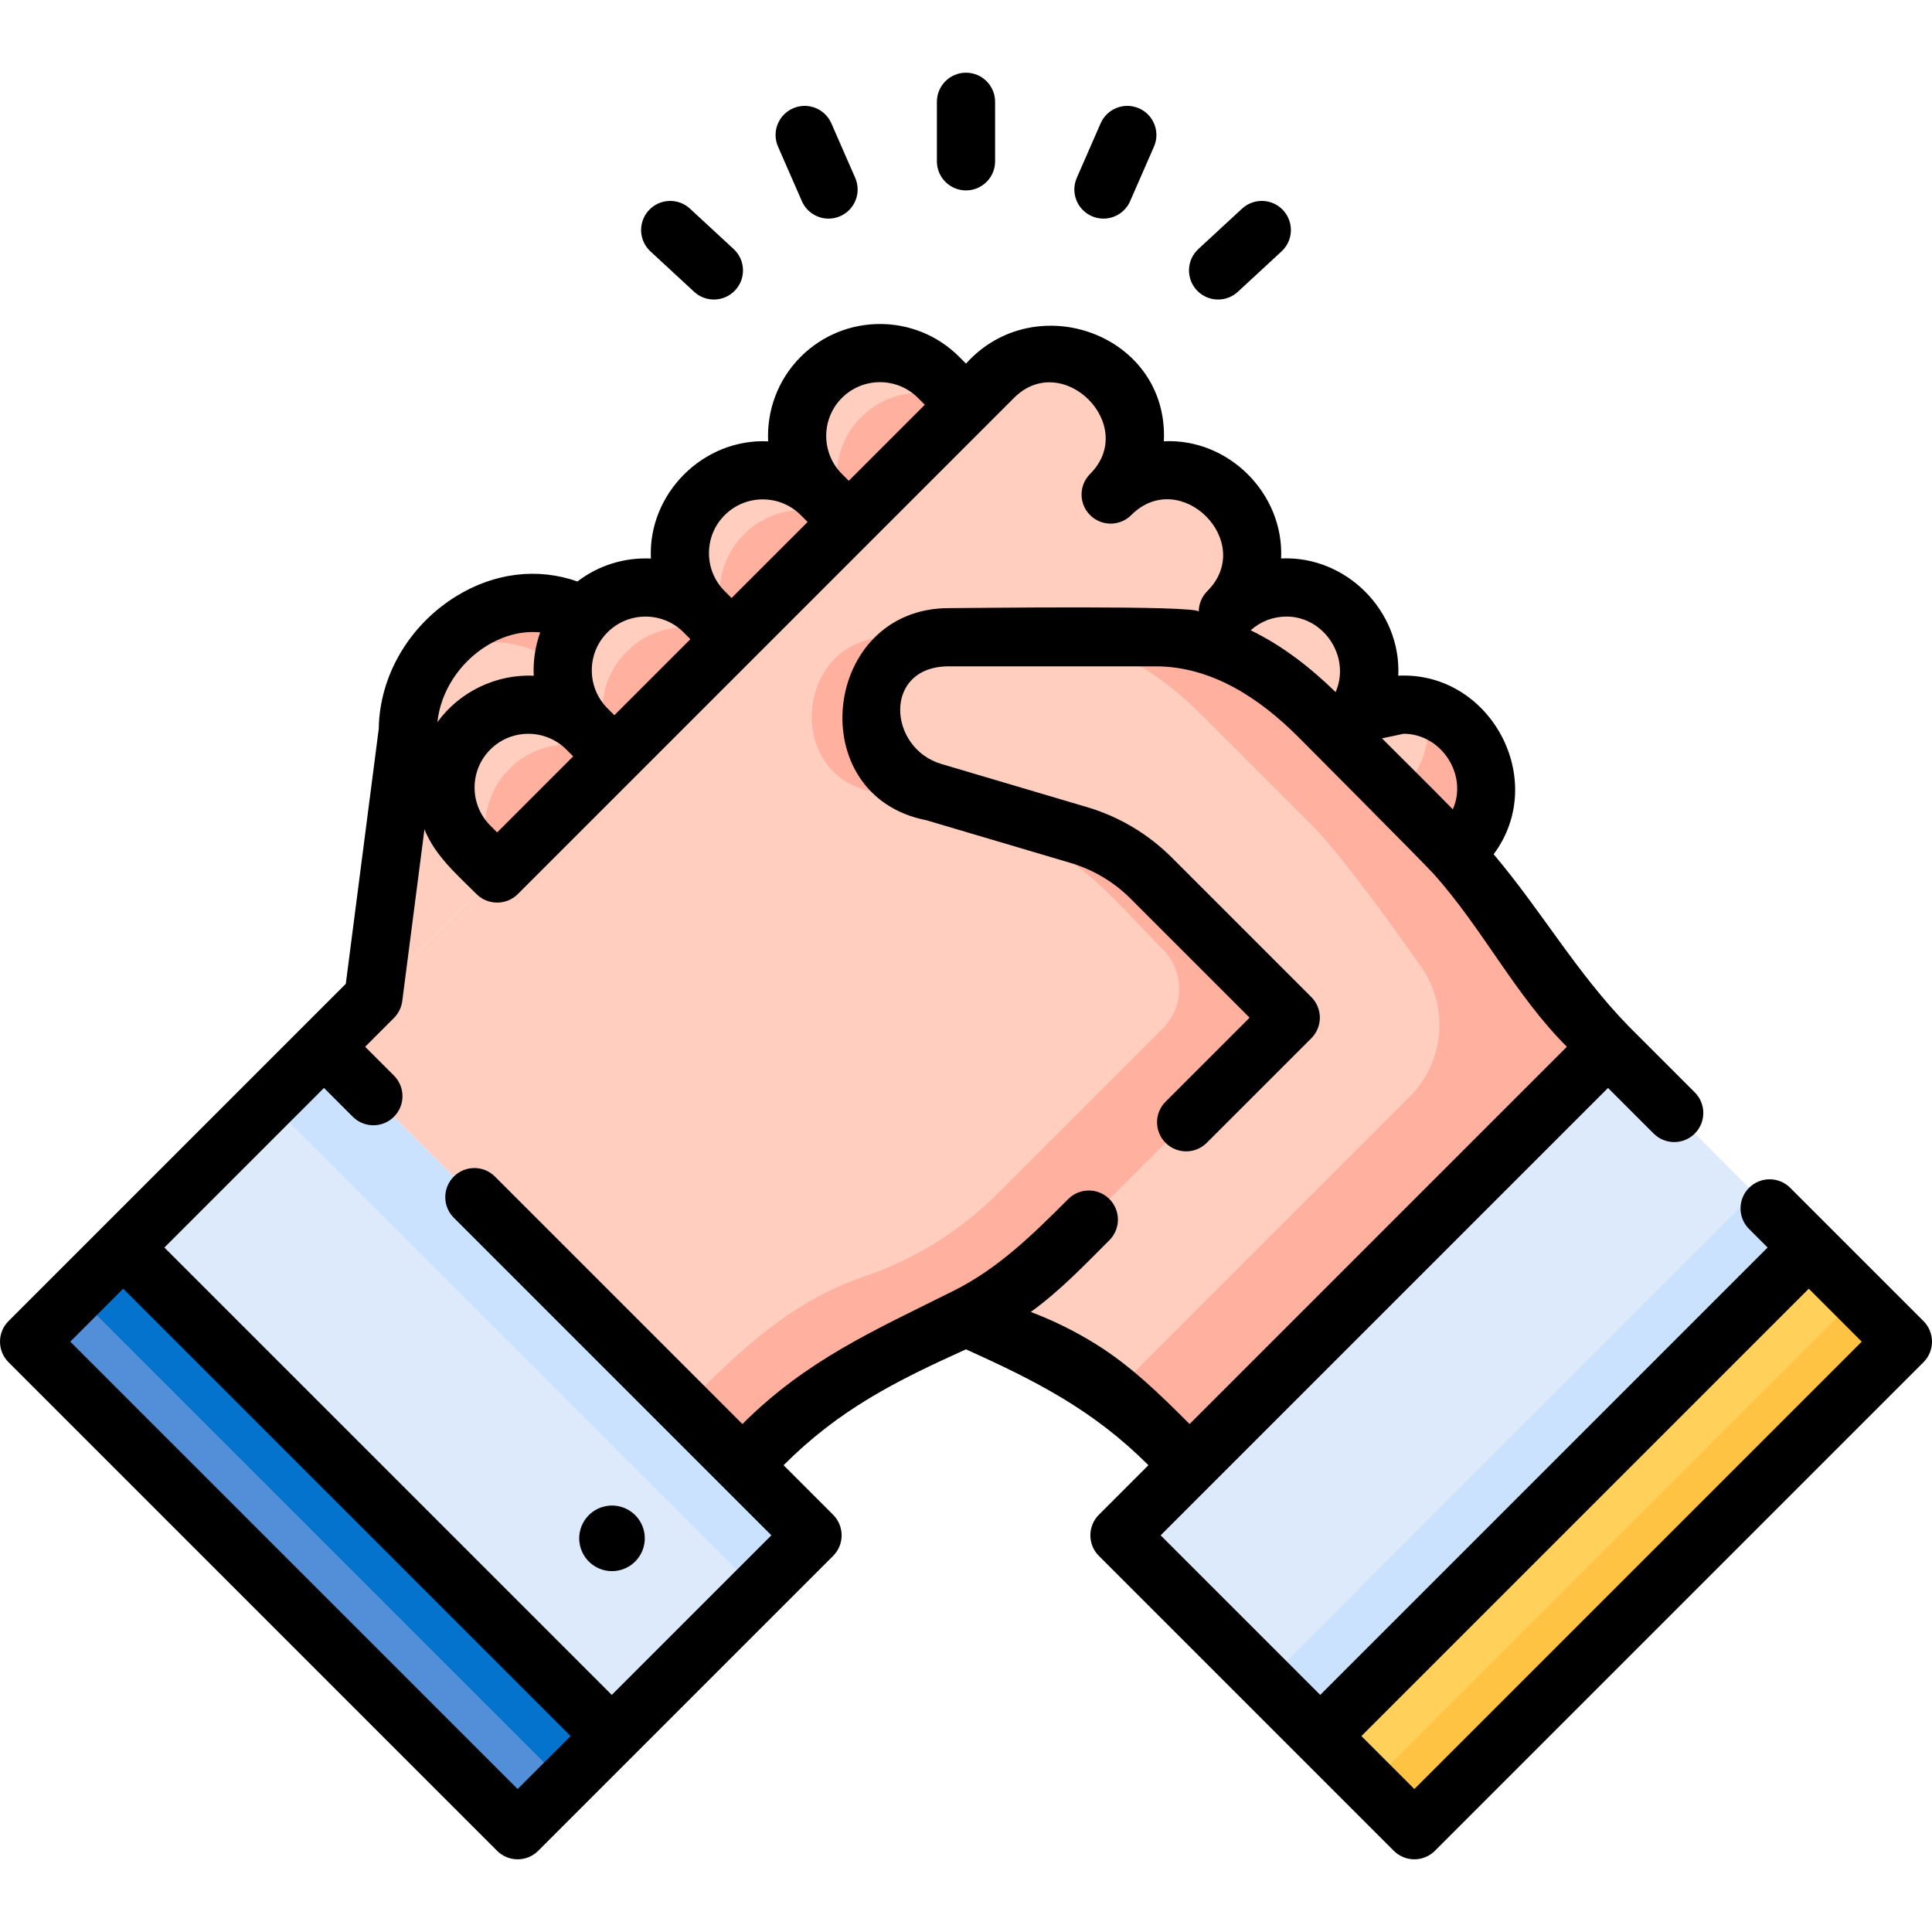 <svg id="Capa_1" enable-background="new 0 0 497.857 497.857" height="512" viewBox="0 0 497.857 497.857" width="512" xmlns="http://www.w3.org/2000/svg"><g><g><path d="m96.219 257.012 8.882-68.74c0-24.661 31.065-45.715 53.218-23.562l15.102 15.102z" fill="#ffcebf"/><path d="m173.418 179.809-10.13 10.14h-.01l-15.1-15.1c-12.05-12.05-26.73-11.32-37.62-4.17 9.89-15.02 31.29-22.44 47.76-5.97z" fill="#ffb09e"/><path d="m241.857 97.227 15.104 15.104-30.208 30.208-15.104-15.104c-8.337-8.337-8.337-21.857.007-30.201 4.172-4.172 9.638-6.258 15.097-6.258 5.473 0 10.932 2.079 15.104 6.251z" fill="#ffcebf"/><path d="m252.11 107.48 4.851 4.851-30.208 30.208-4.851-4.851c-8.337-8.337-8.337-21.857.007-30.201 4.172-4.172 9.638-6.258 15.097-6.258 5.474 0 10.932 2.079 15.104 6.251z" fill="#ffb09e"/><path d="m211.65 127.434 15.104 15.104-30.201 30.201-15.104-15.104c-8.337-8.337-8.337-21.857.007-30.201 4.165-4.165 9.631-6.251 15.097-6.258 5.466.008 10.925 2.087 15.097 6.258z" fill="#ffcebf"/><path d="m221.91 137.695 4.844 4.844-30.201 30.201-4.844-4.844c-8.344-8.344-8.344-21.864 0-30.208 4.165-4.165 9.631-6.251 15.097-6.258 5.466.007 10.932 2.093 15.104 6.265z" fill="#ffb09e"/><path d="m181.449 157.635 15.104 15.104-30.208 30.208-15.104-15.104c-8.337-8.337-8.33-21.864.007-30.201 4.172-4.172 9.638-6.258 15.104-6.265 5.466.007 10.925 2.086 15.097 6.258z" fill="#ffcebf"/><path d="m191.709 167.895 4.844 4.844-30.208 30.208-4.844-4.844c-8.344-8.344-8.337-21.871 0-30.208 4.172-4.172 9.638-6.258 15.104-6.265 5.466.007 10.932 2.093 15.104 6.265z" fill="#ffb09e"/><path d="m151.242 187.843 15.104 15.104-30.201 30.201-15.104-15.104c-8.337-8.337-8.337-21.857.007-30.201 4.172-4.172 9.631-6.251 15.097-6.258 5.466.007 10.925 2.086 15.097 6.258z" fill="#ffcebf"/><path d="m161.502 198.103 4.844 4.844-30.201 30.201-4.844-4.844c-8.344-8.344-8.344-21.864 0-30.208 4.172-4.172 9.631-6.251 15.097-6.258 5.466.007 10.932 2.093 15.104 6.265z" fill="#ffb09e"/><g fill="#ffcebf"><path d="m256.961 112.331 157.409 157.409-42.442 58.179-65.385 49.648c-6.341-6.341-12.477-13.12-19.495-18.731-8.035-6.432-17.288-11.507-27.04-14.807-12.926-4.384-24.664-11.681-34.309-21.326l-89.555-89.555z"/><path d="m240.896 112.331 120.816 120.816-89.555 89.555c-9.645 9.645-21.383 16.942-34.309 21.326-19.175 6.49-32.628 19.631-46.535 33.538l-56.494-45.018-51.332-62.808z"/><path d="m271.102 142.536 15.102-15.102c8.34-8.34 8.34-21.863 0-30.203-8.34-8.34-21.863-8.34-30.203 0l-15.102 15.102z"/><path d="m301.305 172.739 15.102-15.102c8.34-8.34 8.34-21.863 0-30.203-8.34-8.34-21.863-8.34-30.203 0l-15.102 15.102z"/><path d="m331.508 202.943 15.102-15.102c8.34-8.34 8.34-21.863 0-30.203-8.34-8.34-21.863-8.34-30.203 0l-15.102 15.102z"/><path d="m376.809 187.843c8.344 8.344 8.344 21.864.007 30.201l-15.104 15.104-30.201-30.201 15.104-15.104c4.172-4.172 9.631-6.251 15.097-6.258 1.86.007 3.712.248 5.522.728 3.508.933 6.824 2.779 9.575 5.53z"/></g><path d="m376.818 218.039-15.11 15.11-30.2-30.2 15.1 15.09 15.1-15.1c5.59-5.59 7.44-13.5 5.53-20.63 3.5.94 6.82 2.78 9.57 5.53 8.34 8.35 8.34 21.869.01 30.2z" fill="#ffb09e"/><path d="m385.018 255.729-26.22 5.79-24.869 5.488c-5.095 1.124-9.761 3.682-13.451 7.371l-48.321 48.321c-9.65 9.65-21.38 16.95-34.31 21.33-19.179 6.472-32.636 19.636-46.54 33.54l-9.38-4.14-5.71-10.96c13.9-13.9 27.356-27.07 46.53-33.54 12.92-4.39 24.66-11.69 34.3-21.33l42.583-42.575c5.637-5.636 5.637-14.774.001-20.41-10.845-10.845-21.728-24.916-36.964-29.424l-37.55-11.12c-23.358-4.227-20.202-39.86 4.04-39.86h53.29c.57 0 1.15.02 1.73.04 15.86.5 29.1 9.13 40.32 20.35l27.88 27.87c12.031 12.038 24.721 28.189 32.641 43.259z" fill="#ffb09e"/><path d="m339.848 184.597 27.874 27.874c12.035 12.035 24.721 28.185 32.64 43.261l-26.212 5.791-34.62 7.637-42.9-42.9c-13.571-13.571-38.381-16.929-56.166-22.196-23.803-4.26-19.717-39.853 4.045-39.852h53.288c.566 0 1.146.014 1.732.035 15.86.502 29.097 9.128 40.319 20.35z" fill="#ffcebf"/><path d="m339.848 184.597 27.874 27.874c12.035 12.035 24.721 28.185 32.64 43.261l14.008 14.008-42.442 58.179-65.385 49.648c-6.341-6.341-12.477-13.12-19.495-18.731l62.565-62.565 13.658-13.658c8.973-8.973 10.208-23.086 2.942-33.49-10.367-14.845-22.164-30.513-28.302-36.651l-27.874-27.874c-11.222-11.222-24.452-19.841-40.312-20.357-.29-.007 28.072-.028 28.072-.028.566 0 1.146.014 1.732.035 15.86.501 29.097 9.127 40.319 20.349z" fill="#ffb09e"/><path d="m414.37 269.74 51.732 51.732-55.507 62.457-70.386 63.436-51.732-51.732z" fill="#ddeafb"/><path d="m466.098 321.469-55.503 62.46-70.387 63.44-14.01-14.01 125.9-125.89z" fill="#cbe2ff"/><path d="m326.262 379.395h178.04v34.3h-178.04z" fill="#ffd15b" transform="matrix(.707 -.707 .707 .707 -158.766 409.794)"/><path d="m490.357 345.731-125.895 125.888-17.704-17.71c3.45 3.34 8.94 3.3 12.34-.1l113.45-113.44c3.43-3.44 3.43-9.02 0-12.45z" fill="#ffc344"/><path d="m83.487 269.74 125.893 125.893-51.732 51.732-64.22-56.886-61.673-69.007z" fill="#ddeafb"/><path d="m129.363 250.737h20.001v178.039h-20.001z" fill="#cbe2ff" transform="matrix(.707 -.707 .707 .707 -199.475 198.176)"/><path d="m65.424 307.525h34.3v178.04h-34.3z" fill="#528fd8" transform="matrix(.707 -.707 .707 .707 -256.214 174.534)"/><path d="m80.063 301.462h17.151v178.039h-17.151z" fill="#0473ce" transform="matrix(.707 -.707 .707 .707 -250.15 177.046)"/></g><g><path d="m495.661 340.428-34.341-34.34c-2.93-2.929-7.678-2.929-10.607 0s-2.929 7.678 0 10.606l4.783 4.782-115.287 115.288-41.127-41.127 115.288-115.287 11.753 11.753c2.93 2.929 7.678 2.929 10.607 0s2.929-7.678 0-10.606l-17.015-17.015c-13.48-13.823-22.338-29.572-34.816-44.35 14.256-19.146-.831-47.178-24.578-46.013.785-16.675-13.464-31-30.193-30.208.784-16.667-13.518-31.017-30.216-30.2 1.295-27.513-33.093-39.888-50.986-20.017l-1.766-1.766c-11.251-11.251-29.559-11.251-40.81 0-5.979 5.979-8.781 13.951-8.405 21.798-16.701-.8-31.007 13.461-30.216 30.203-6.653-.316-13.39 1.661-18.931 5.913-10.196-3.596-21.344-2.292-31.217 3.789-12.172 7.497-19.79 20.538-19.976 34.132l-8.496 65.754-86.912 86.911c-2.929 2.929-2.929 7.678 0 10.606l125.893 125.894c1.464 1.465 3.384 2.197 5.303 2.197s3.839-.732 5.303-2.197l75.987-75.987c2.929-2.929 2.929-7.678 0-10.606l-12.766-12.766c14.332-14.331 28.707-21.591 47.01-29.86 18.162 8.206 32.805 15.656 47.01 29.86l-12.766 12.766c-1.406 1.406-2.196 3.314-2.196 5.303s.79 3.897 2.196 5.303l75.987 75.987c1.465 1.464 3.385 2.197 5.304 2.197s3.839-.732 5.304-2.197l125.894-125.893c1.406-1.406 2.196-3.314 2.196-5.303s-.789-3.898-2.195-5.304zm-133.959-151.343c9.71.012 16.619 10.576 12.674 19.472-6.027-6.15-12.16-12.198-18.249-18.287 1.859-.396 3.717-.79 5.575-1.185zm-30.207-30.208c9.799.012 16.609 10.541 12.676 19.466-6.448-6.301-13.735-11.987-21.885-15.926 2.632-2.318 5.701-3.498 9.209-3.54zm-203.382 55.63-1.766-1.766c-5.403-5.403-5.403-14.194 0-19.597 2.702-2.701 6.25-4.052 9.798-4.052s7.097 1.351 9.798 4.052l1.765 1.765-9.798 9.798zm88.844-111.973c2.702-2.701 6.25-4.052 9.798-4.052s7.097 1.351 9.798 4.052l1.766 1.766-19.597 19.597-1.766-1.766c-5.402-5.403-5.402-14.194.001-19.597zm-34.262 40.002c0-3.701 1.441-7.181 4.059-9.798 2.702-2.701 6.25-4.052 9.798-4.052s7.097 1.351 9.798 4.052l1.766 1.766-9.798 9.798-9.799 9.798-1.766-1.766c-2.617-2.617-4.058-6.097-4.058-9.798zm-16.347 16.353c3.548 0 7.098 1.351 9.798 4.052l1.766 1.766-19.597 19.597-1.766-1.766c-5.403-5.403-5.403-14.194 0-19.597 2.703-2.702 6.25-4.052 9.799-4.052zm-40.901 7.513c2.866-1.764 7.843-4.028 13.758-3.44-1.289 3.596-1.848 7.397-1.667 11.171-9.635-.462-19.172 4.125-24.814 11.956.776-7.741 5.589-15.293 12.723-19.687zm7.946 294.616-115.286-115.287 13.648-13.648 115.286 115.287zm148.96-114.676c-5.29-3.288-10.903-6.062-16.73-8.268 7.469-5.377 13.778-12.01 20.258-18.489 2.929-2.929 2.929-7.678 0-10.606-2.93-2.929-7.678-2.929-10.607 0-9.097 9.097-17.984 17.901-29.683 23.716-20.497 10.249-37.783 17.771-54.278 34.266l-63.77-63.77c-2.929-2.929-7.678-2.929-10.606 0-2.929 2.929-2.929 7.678 0 10.606l81.839 81.839-41.126 41.127-115.289-115.286 41.126-41.126 7.426 7.426c2.929 2.929 7.678 2.929 10.606 0 2.929-2.929 2.929-7.678 0-10.606l-7.426-7.426 7.429-7.429c1.172-1.172 1.922-2.699 2.135-4.342l5.719-44.26c2.732 6.818 8.361 11.632 13.419 16.689 2.933 2.934 7.75 2.887 10.621.015l127.887-127.888c12.497-12.497 32.138 7.064 19.6 19.601-1.464 1.464-2.196 3.384-2.196 5.303s.732 3.839 2.196 5.303c2.93 2.929 7.678 2.929 10.607 0 12.642-12.642 32.234 6.956 19.594 19.594-1.464 1.464-2.196 3.384-2.196 5.303 0-1.733-59.58-.924-64.399-.924-32.651 0-38.072 48.356-5.806 54.653l37.188 11.014c5.808 1.718 11.145 4.894 15.435 9.185l30.683 30.682-21.651 21.651c-2.93 2.929-2.93 7.677-.001 10.606s7.678 2.929 10.606 0l26.955-26.954c1.407-1.406 2.197-3.314 2.197-5.303s-.79-3.897-2.196-5.303l-35.985-35.985c-6.054-6.054-13.588-10.537-21.784-12.961l-37.555-11.123c-13.836-4.095-15.134-25.161 1.915-25.161h53.288c14.475 0 26.856 8.296 36.748 18.189 0 0 32.529 32.662 34.729 35.124 12.82 14.257 21.022 31.249 34.49 44.716l-97.22 97.22c-7.555-7.553-15.047-14.938-24.192-20.618zm82.111 114.676-13.647-13.647 115.286-115.287 13.648 13.648z"/><path d="m248.928 49.066c4.143 0 7.5-3.358 7.5-7.5v-15.333c0-4.142-3.357-7.5-7.5-7.5-4.142 0-7.5 3.358-7.5 7.5v15.333c0 4.142 3.358 7.5 7.5 7.5z"/><path d="m206.635 51.839c1.232 2.817 3.985 4.497 6.875 4.497 1.003 0 2.023-.203 3.001-.63 3.795-1.66 5.526-6.082 3.866-9.877l-6.144-14.048c-1.66-3.795-6.082-5.527-9.877-3.866-3.795 1.66-5.526 6.082-3.866 9.877z"/><path d="m178.872 75.192c1.443 1.334 3.269 1.993 5.09 1.993 2.018 0 4.03-.81 5.509-2.408 2.812-3.041 2.626-7.786-.415-10.599l-11.258-10.41c-3.042-2.813-7.786-2.626-10.599.415-2.812 3.041-2.626 7.786.415 10.599z"/><path d="m281.345 55.705c.978.428 1.997.63 3.001.63 2.89 0 5.644-1.68 6.876-4.497l6.144-14.048c1.659-3.795-.072-8.217-3.867-9.876-3.792-1.658-8.217.071-9.877 3.867l-6.144 14.048c-1.659 3.794.072 8.216 3.867 9.876z"/><path d="m313.894 77.185c1.821 0 3.647-.659 5.09-1.993l11.259-10.41c3.041-2.812 3.228-7.557.415-10.599-2.813-3.041-7.558-3.228-10.599-.415l-11.259 10.41c-3.041 2.812-3.228 7.557-.415 10.599 1.479 1.598 3.491 2.408 5.509 2.408z"/><ellipse cx="157.648" cy="396.551" rx="8.452" ry="8.452" transform="matrix(.973 -.23 .23 .973 -86.891 46.828)"/></g></g></svg>
